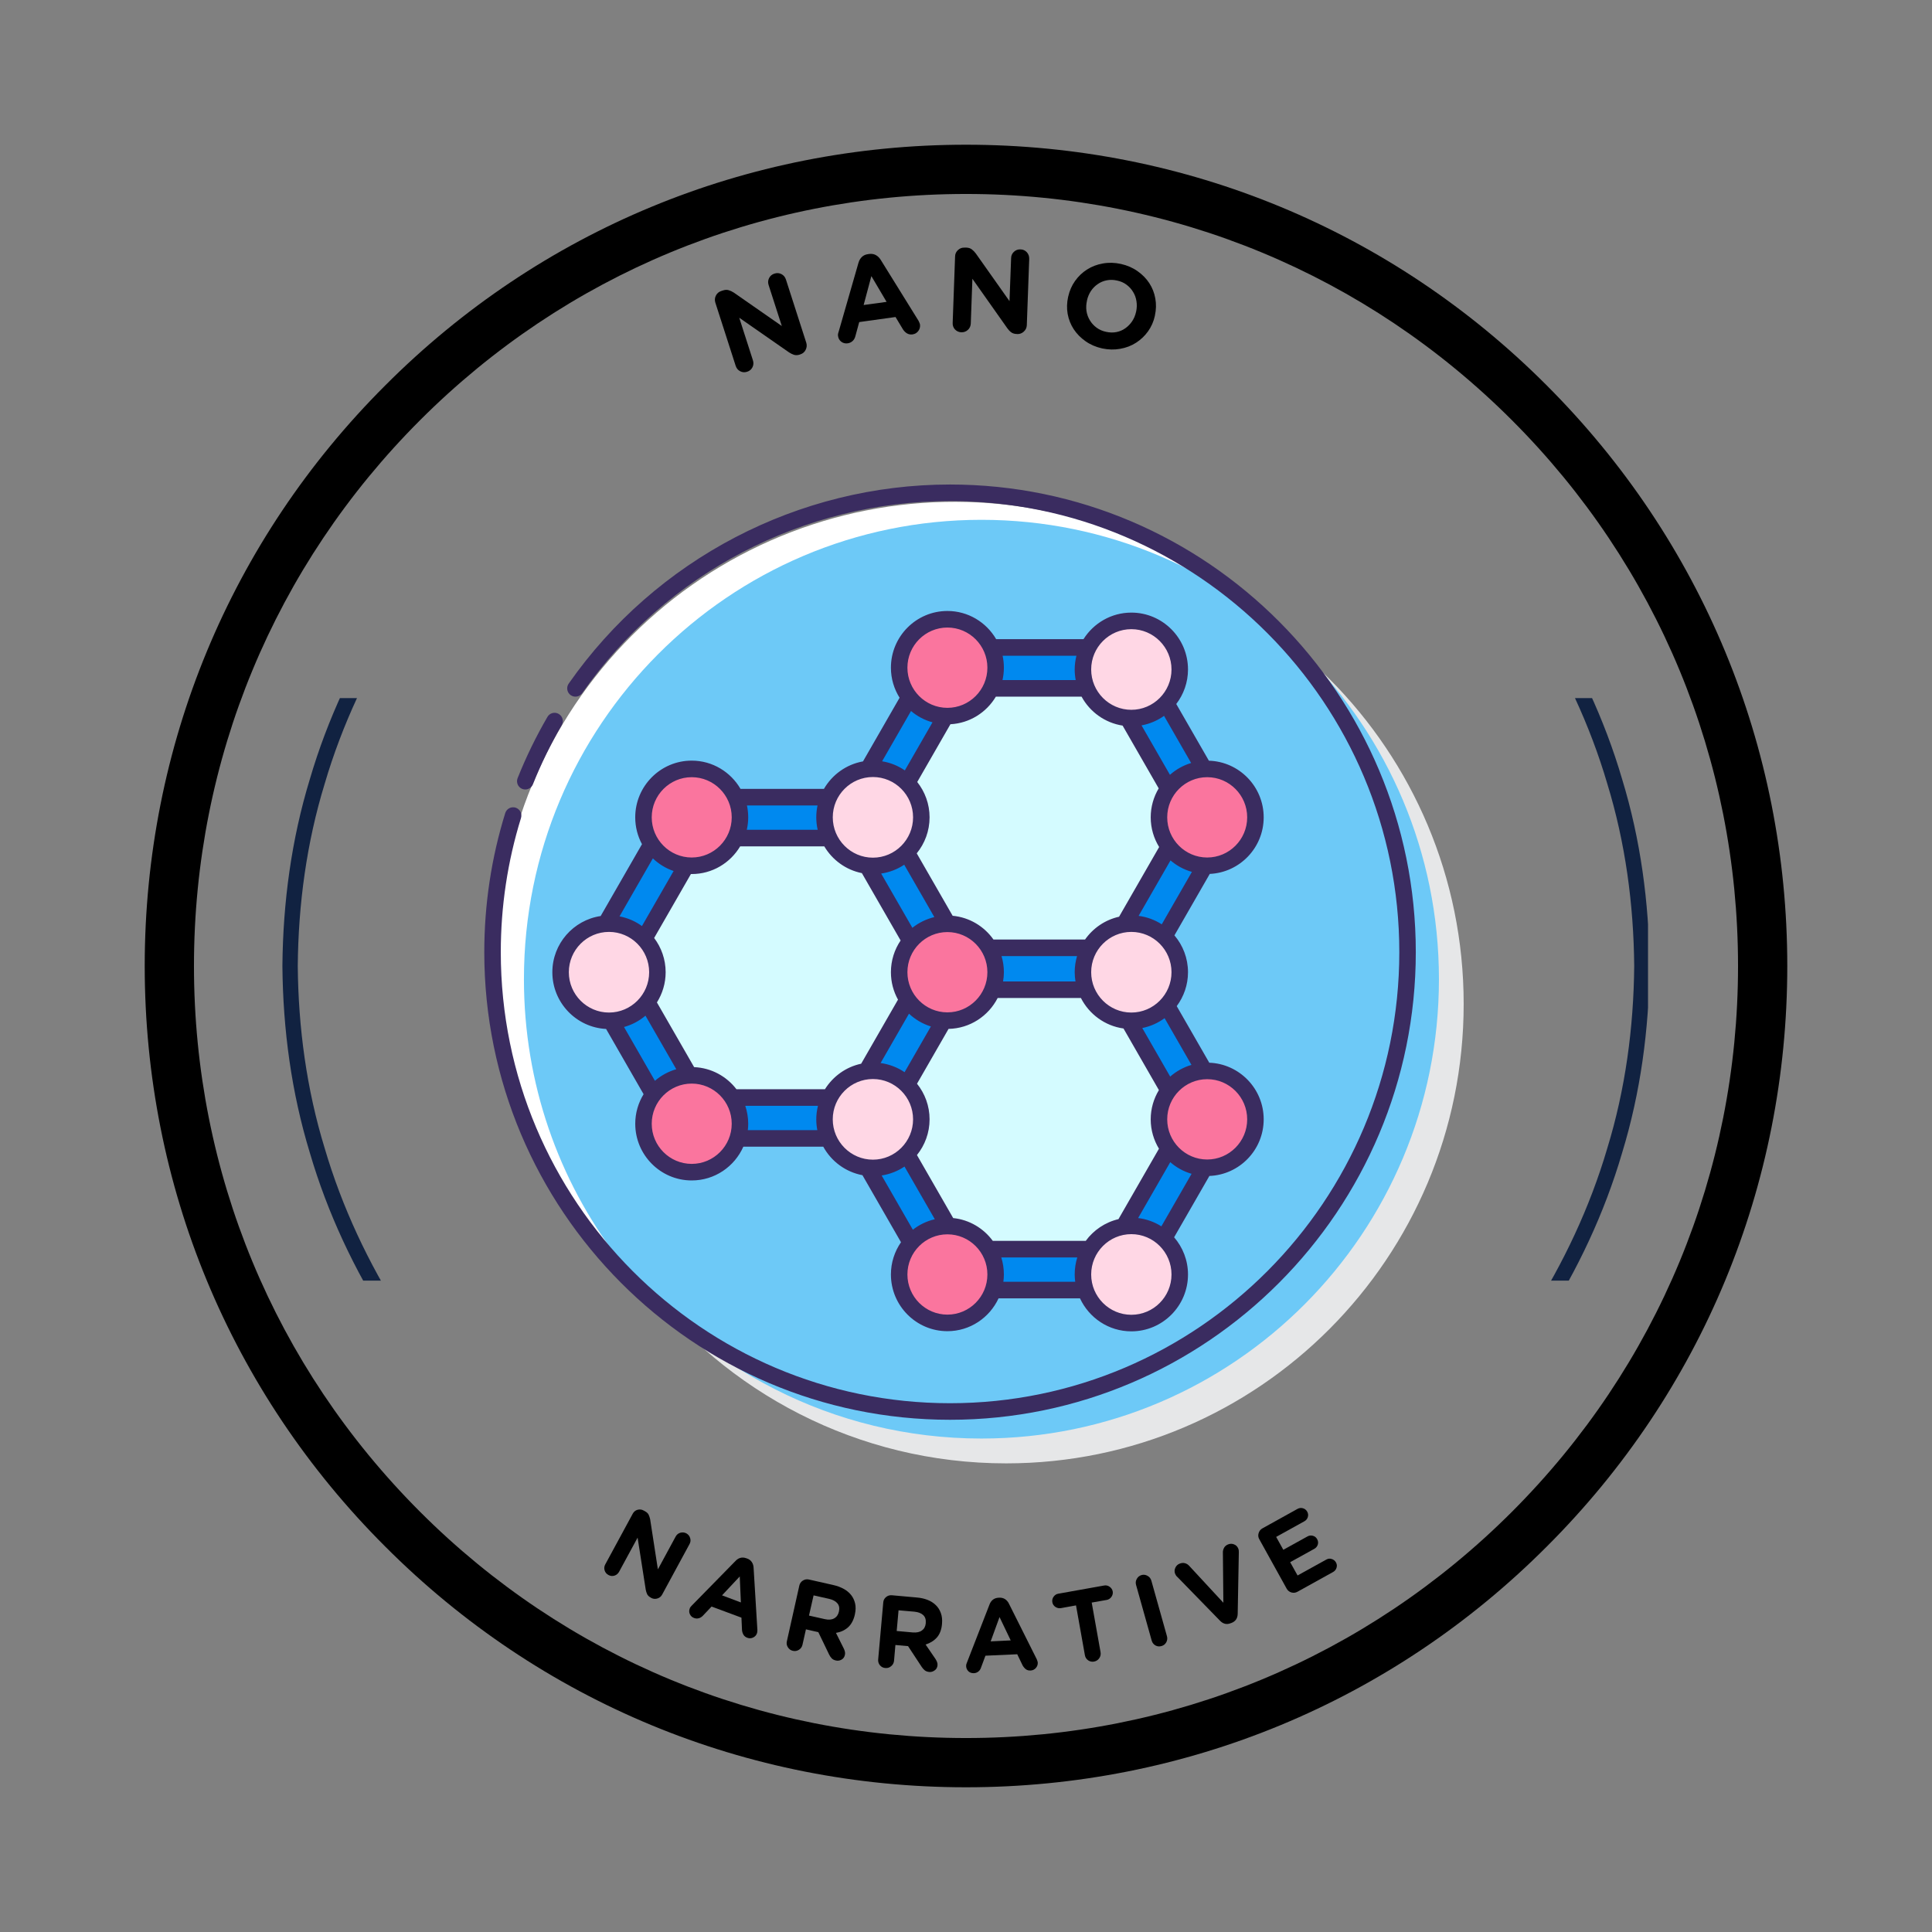 <svg xmlns="http://www.w3.org/2000/svg" xmlns:xlink="http://www.w3.org/1999/xlink" width="500" zoomAndPan="magnify" viewBox="0 0 375 375" height="500" preserveAspectRatio="xMidYMid meet" version="1.0"><rect x="0" y="0" width="375" height="375" fill="#808080" stroke="none"/><defs><g/><clipPath id="2692b3fa81"><path d="M 28.09 28.09 L 346.91 28.09 L 346.91 346.91 L 28.09 346.91 Z M 28.09 28.09 " clip-rule="nonzero"/></clipPath><clipPath id="4c30d443a7"><path d="M 187.5 346.91 C 144.941 346.91 104.863 330.344 74.793 300.207 C 44.656 270.137 28.09 230.059 28.09 187.5 C 28.09 144.941 44.656 104.863 74.793 74.793 C 104.863 44.656 144.941 28.09 187.5 28.09 C 230.059 28.09 270.137 44.656 300.207 74.793 C 330.344 104.93 346.91 144.941 346.91 187.5 C 346.91 230.059 330.344 270.137 300.207 300.207 C 270.137 330.344 230.059 346.91 187.5 346.91 Z M 187.5 37.648 C 147.488 37.648 109.836 53.258 81.547 81.547 C 53.258 109.836 37.648 147.488 37.648 187.5 C 37.648 227.512 53.258 265.164 81.547 293.453 C 109.836 321.742 147.488 337.352 187.5 337.352 C 227.512 337.352 265.164 321.742 293.453 293.453 C 321.742 265.164 337.352 227.512 337.352 187.5 C 337.352 147.488 321.742 109.836 293.453 81.547 C 265.164 53.258 227.512 37.648 187.5 37.648 Z M 187.5 37.648 " clip-rule="nonzero"/></clipPath><clipPath id="f63fbb7b25"><path d="M 54.812 135.496 L 319.879 135.496 L 319.879 248.566 L 54.812 248.566 Z M 54.812 135.496 " clip-rule="nonzero"/></clipPath><clipPath id="6cc8499e71"><path d="M 106 105 L 284.141 105 L 284.141 284.062 L 106 284.062 Z M 106 105 " clip-rule="nonzero"/></clipPath></defs><g clip-path="url(#2692b3fa81)"><g clip-path="url(#4c30d443a7)"><path fill="#000000" d="M 28.09 28.09 L 346.91 28.09 L 346.91 346.91 L 28.09 346.91 Z M 28.09 28.09 " fill-opacity="1" fill-rule="nonzero"/></g></g><g clip-path="url(#f63fbb7b25)"><path fill="#112241" d="M 311.973 222.875 C 308.609 234.328 303.473 245.195 297.098 255.203 C 291.836 263.348 285.852 271.004 279.125 277.965 C 278.258 278.918 277.285 279.77 276.363 280.664 C 275.426 281.547 274.512 282.457 273.555 283.316 L 270.637 285.852 L 269.18 287.121 L 267.668 288.324 L 264.652 290.734 C 263.629 291.516 262.574 292.254 261.539 293.023 C 259.488 294.59 257.312 295.969 255.18 297.418 C 254.871 297.625 254.547 297.84 254.211 298.066 C 253.863 298.277 253.504 298.492 253.125 298.719 C 252.375 299.168 251.562 299.652 250.703 300.168 C 249 301.238 246.98 302.246 244.809 303.402 C 244.258 303.684 243.711 303.992 243.133 304.27 C 242.551 304.543 241.957 304.816 241.352 305.098 C 240.141 305.656 238.887 306.234 237.594 306.832 C 234.945 307.871 232.18 309.113 229.164 310.078 C 217.262 314.395 202.406 317.062 187.496 317.125 C 172.59 317.062 157.734 314.395 145.832 310.078 C 142.816 309.113 140.051 307.871 137.398 306.832 C 136.105 306.234 134.855 305.656 133.645 305.098 C 133.039 304.816 132.445 304.543 131.863 304.273 C 131.285 303.996 130.738 303.684 130.191 303.402 C 128.016 302.246 125.996 301.238 124.293 300.168 C 123.434 299.652 122.621 299.168 121.871 298.719 C 121.496 298.492 121.133 298.277 120.785 298.066 C 120.449 297.84 120.125 297.625 119.816 297.418 C 111.719 292.109 104.109 286.082 97.195 279.309 C 89.898 272.023 83.523 263.859 77.898 255.207 C 71.523 245.195 66.387 234.328 63.023 222.875 C 59.52 211.461 57.898 199.48 57.797 187.496 C 57.898 175.516 59.52 163.535 63.023 152.121 C 66.387 140.664 71.523 129.801 77.898 119.793 C 83.16 111.648 89.145 103.992 95.867 97.031 C 96.738 96.078 97.711 95.227 98.633 94.328 C 99.57 93.449 100.484 92.539 101.441 91.676 L 104.355 89.141 L 105.812 87.871 L 107.328 86.672 L 110.344 84.262 C 111.367 83.48 112.422 82.738 113.457 81.973 C 115.504 80.406 117.684 79.027 119.816 77.578 C 120.125 77.371 120.445 77.156 120.785 76.93 C 121.133 76.719 121.492 76.504 121.867 76.277 C 122.621 75.824 123.43 75.344 124.293 74.828 C 125.996 73.758 128.012 72.75 130.188 71.594 C 130.734 71.309 131.285 71 131.863 70.727 C 132.445 70.453 133.039 70.18 133.645 69.898 C 134.852 69.34 136.105 68.762 137.398 68.164 C 140.051 67.125 142.816 65.883 145.832 64.918 C 157.734 60.602 172.59 57.934 187.496 57.871 C 202.406 57.934 217.262 60.602 229.164 64.918 C 232.18 65.883 234.941 67.125 237.594 68.164 C 238.887 68.762 240.141 69.34 241.352 69.898 C 241.957 70.18 242.551 70.453 243.133 70.723 C 243.711 71 244.258 71.309 244.805 71.594 C 246.98 72.746 249 73.758 250.699 74.824 C 251.562 75.344 252.371 75.824 253.125 76.277 C 253.5 76.5 253.863 76.719 254.211 76.93 C 254.547 77.152 254.871 77.371 255.176 77.578 C 263.277 82.883 270.887 88.914 277.801 95.688 C 285.098 102.973 291.473 111.137 297.098 119.789 C 303.473 129.797 308.609 140.664 311.973 152.121 C 315.477 163.535 317.094 175.516 317.199 187.496 C 317.094 199.48 315.477 211.461 311.973 222.875 Z M 320.18 187.41 L 320.18 187.398 C 320.07 175.164 318.426 162.922 314.859 151.25 C 311.434 139.543 306.18 128.43 299.637 118.223 L 296.488 113.492 C 296.488 113.492 295.582 112.219 294.219 110.312 C 292.902 108.367 290.895 105.965 288.973 103.5 C 286.906 101.156 284.922 98.738 283.254 97.09 C 281.633 95.398 280.555 94.27 280.555 94.27 C 280.555 94.27 280.281 93.992 279.789 93.52 C 279.297 93.043 278.594 92.363 277.754 91.551 C 276.109 89.875 273.723 87.859 271.383 85.789 C 270.18 84.793 268.945 83.836 267.805 82.918 C 267.23 82.461 266.676 82.02 266.152 81.602 C 265.609 81.211 265.094 80.84 264.617 80.496 C 262.719 79.125 261.449 78.211 261.449 78.211 C 261.449 78.211 261.176 77.988 260.73 77.699 C 260.285 77.402 259.695 77.008 259.109 76.613 C 257.93 75.824 256.75 75.035 256.75 75.035 C 256.438 74.824 256.105 74.602 255.762 74.367 C 255.406 74.152 255.039 73.93 254.656 73.699 C 253.887 73.234 253.059 72.738 252.176 72.207 C 250.434 71.113 248.375 70.074 246.148 68.891 C 245.59 68.598 245.027 68.285 244.434 68 C 243.84 67.723 243.23 67.438 242.613 67.148 C 241.379 66.578 240.094 65.984 238.77 65.371 C 236.059 64.305 233.23 63.035 230.145 62.039 C 217.961 57.613 202.75 54.875 187.496 54.812 C 172.242 54.875 157.031 57.613 144.852 62.039 C 141.766 63.035 138.934 64.305 136.223 65.371 C 134.898 65.984 133.617 66.578 132.379 67.152 C 131.762 67.438 131.156 67.723 130.559 68 C 129.969 68.285 129.406 68.598 128.848 68.891 C 126.621 70.074 124.559 71.113 122.816 72.207 C 121.938 72.738 121.109 73.234 120.34 73.699 C 119.957 73.93 119.586 74.152 119.234 74.367 C 118.887 74.602 118.559 74.824 118.242 75.035 C 118.242 75.035 117.066 75.824 115.887 76.613 C 115.297 77.008 114.707 77.402 114.266 77.699 C 113.82 77.988 113.543 78.211 113.543 78.211 C 113.543 78.211 112.277 79.125 110.379 80.496 C 109.902 80.84 109.387 81.211 108.844 81.602 C 108.316 82.02 107.766 82.461 107.191 82.918 C 106.051 83.836 104.812 84.793 103.613 85.789 C 101.273 87.859 98.887 89.875 97.242 91.551 C 96.402 92.363 95.699 93.043 95.207 93.52 C 94.715 93.992 94.441 94.27 94.441 94.27 C 94.441 94.27 93.363 95.398 91.742 97.09 C 90.074 98.738 88.09 101.156 86.02 103.5 C 84.102 105.965 82.09 108.367 80.777 110.312 C 79.414 112.223 78.504 113.492 78.504 113.492 L 75.359 118.223 C 68.812 128.43 63.562 139.543 60.137 151.25 C 56.57 162.926 54.926 175.164 54.816 187.398 L 54.816 187.41 L 54.812 187.496 L 54.816 187.586 L 54.816 187.598 C 54.926 199.832 56.57 212.074 60.137 223.746 C 63.562 235.453 68.812 246.566 75.359 256.773 L 78.504 261.5 C 78.504 261.5 79.414 262.773 80.777 264.684 C 82.094 266.629 84.102 269.027 86.02 271.496 C 88.09 273.84 90.074 276.258 91.742 277.906 C 93.363 279.598 94.441 280.727 94.441 280.727 C 94.441 280.727 94.715 281.004 95.207 281.477 C 95.699 281.953 96.402 282.633 97.242 283.445 C 98.887 285.121 101.273 287.137 103.613 289.207 C 104.812 290.203 106.051 291.16 107.191 292.078 C 107.766 292.535 108.316 292.973 108.844 293.391 C 109.387 293.785 109.902 294.156 110.379 294.5 C 112.277 295.871 113.543 296.785 113.543 296.785 C 113.543 296.785 113.82 297.008 114.266 297.297 C 114.711 297.594 115.297 297.988 115.887 298.383 C 117.066 299.172 118.246 299.961 118.246 299.961 C 118.559 300.172 118.887 300.395 119.234 300.625 C 119.586 300.844 119.957 301.066 120.34 301.297 C 121.109 301.762 121.938 302.258 122.82 302.785 C 124.562 303.883 126.621 304.922 128.848 306.105 C 129.406 306.395 129.969 306.711 130.562 306.996 C 131.156 307.273 131.762 307.559 132.379 307.844 C 133.617 308.418 134.902 309.012 136.223 309.625 C 138.938 310.691 141.766 311.961 144.852 312.957 C 157.031 317.379 172.242 320.121 187.496 320.184 C 202.75 320.121 217.961 317.379 230.145 312.953 C 233.23 311.961 236.059 310.691 238.773 309.625 C 240.094 309.012 241.379 308.418 242.613 307.844 C 243.234 307.555 243.84 307.273 244.438 306.996 C 245.027 306.711 245.59 306.395 246.148 306.105 C 248.375 304.922 250.438 303.883 252.176 302.785 C 253.059 302.258 253.887 301.758 254.656 301.297 C 255.039 301.066 255.41 300.84 255.762 300.625 C 256.109 300.395 256.438 300.172 256.75 299.961 C 256.75 299.961 257.93 299.172 259.109 298.383 C 259.699 297.988 260.289 297.594 260.73 297.297 C 261.176 297.008 261.449 296.785 261.449 296.785 C 261.449 296.785 262.719 295.871 264.617 294.5 C 265.094 294.156 265.609 293.785 266.152 293.391 C 266.676 292.973 267.23 292.535 267.805 292.078 C 268.945 291.16 270.18 290.203 271.383 289.207 C 273.723 287.137 276.109 285.121 277.754 283.445 C 278.594 282.633 279.297 281.953 279.789 281.477 C 280.281 281.004 280.555 280.727 280.555 280.727 C 280.555 280.727 281.633 279.598 283.254 277.906 C 284.922 276.258 286.906 273.84 288.973 271.496 C 290.895 269.027 292.906 266.629 294.219 264.684 C 295.582 262.773 296.488 261.5 296.488 261.5 L 299.637 256.773 C 306.18 246.566 311.434 235.453 314.859 223.746 C 318.426 212.07 320.07 199.828 320.18 187.594 L 320.18 187.586 L 320.184 187.496 L 320.18 187.41 " fill-opacity="1" fill-rule="nonzero"/></g><path fill="#ffffff" d="M 273.855 180.262 C 273.957 181.715 274.023 183.172 274.055 184.633 C 274.086 186.09 274.082 187.551 274.043 189.008 C 274.004 190.465 273.926 191.922 273.816 193.379 C 273.707 194.832 273.559 196.285 273.375 197.73 C 273.195 199.18 272.977 200.621 272.723 202.059 C 272.473 203.496 272.184 204.926 271.863 206.348 C 271.539 207.773 271.184 209.188 270.789 210.59 C 270.398 211.996 269.973 213.391 269.512 214.773 C 269.055 216.16 268.559 217.531 268.031 218.891 C 267.504 220.25 266.945 221.598 266.352 222.93 C 265.762 224.262 265.137 225.578 264.477 226.879 C 263.82 228.18 263.133 229.465 262.414 230.734 C 261.691 232 260.941 233.25 260.16 234.48 C 259.379 235.711 258.57 236.922 257.73 238.113 C 256.887 239.305 256.02 240.473 255.121 241.621 C 254.223 242.766 253.301 243.891 252.348 244.996 C 251.395 246.098 250.414 247.176 249.41 248.23 C 248.406 249.281 247.375 250.312 246.32 251.312 C 245.266 252.316 244.184 253.293 243.082 254.242 C 241.98 255.191 240.852 256.117 239.703 257.012 C 238.555 257.902 237.387 258.77 236.195 259.605 C 235.004 260.441 233.797 261.25 232.566 262.027 C 231.336 262.805 230.086 263.551 228.82 264.266 C 227.555 264.98 226.27 265.664 224.969 266.316 C 223.672 266.969 222.355 267.59 221.023 268.176 C 219.695 268.766 218.352 269.32 216.992 269.84 C 215.637 270.363 214.266 270.848 212.887 271.305 C 211.504 271.758 210.113 272.176 208.711 272.562 C 207.309 272.945 205.898 273.297 204.48 273.613 C 203.059 273.926 201.633 274.207 200.203 274.453 C 198.77 274.699 197.332 274.91 195.891 275.082 C 194.445 275.258 193 275.395 191.551 275.5 C 190.102 275.602 188.648 275.668 187.195 275.699 C 185.742 275.734 184.289 275.727 182.836 275.688 C 181.383 275.648 179.934 275.574 178.484 275.461 C 177.035 275.348 175.59 275.203 174.148 275.02 C 172.707 274.836 171.27 274.617 169.84 274.363 C 168.406 274.109 166.984 273.82 165.566 273.5 C 164.148 273.176 162.742 272.816 161.34 272.422 C 159.941 272.027 158.555 271.602 157.176 271.141 C 155.797 270.68 154.43 270.184 153.074 269.652 C 151.719 269.125 150.379 268.562 149.055 267.969 C 147.727 267.371 146.414 266.746 145.117 266.086 C 143.82 265.426 142.543 264.734 141.281 264.012 C 140.02 263.289 138.773 262.535 137.547 261.75 C 136.324 260.965 135.117 260.152 133.93 259.309 C 132.746 258.465 131.582 257.59 130.438 256.691 C 129.297 255.789 128.176 254.859 127.078 253.906 C 125.98 252.949 124.906 251.965 123.855 250.957 C 122.805 249.945 121.781 248.914 120.781 247.852 C 119.785 246.793 118.812 245.711 117.867 244.602 C 116.918 243.492 116 242.363 115.109 241.211 C 114.219 240.059 113.355 238.883 112.523 237.688 C 111.691 236.492 110.887 235.277 110.113 234.043 C 109.34 232.809 108.598 231.555 107.883 230.281 C 107.172 229.012 106.488 227.723 105.84 226.418 C 105.191 225.109 104.574 223.789 103.988 222.453 C 103.402 221.121 102.852 219.77 102.332 218.406 C 101.812 217.043 101.328 215.668 100.875 214.281 C 100.422 212.895 100.004 211.5 99.621 210.09 C 99.238 208.684 98.891 207.266 98.574 205.844 C 98.262 204.418 97.98 202.988 97.738 201.547 C 97.492 200.109 97.285 198.664 97.109 197.219 C 96.938 195.77 96.797 194.316 96.695 192.859 C 96.594 191.406 96.527 189.949 96.496 188.488 C 96.465 187.031 96.469 185.57 96.508 184.113 C 96.547 182.656 96.621 181.199 96.734 179.742 C 96.844 178.289 96.992 176.836 97.172 175.391 C 97.355 173.941 97.574 172.5 97.824 171.062 C 98.078 169.625 98.367 168.195 98.688 166.773 C 99.012 165.348 99.367 163.934 99.762 162.531 C 100.152 161.125 100.578 159.73 101.039 158.348 C 101.496 156.961 101.992 155.59 102.516 154.23 C 103.043 152.871 103.605 151.523 104.195 150.191 C 104.789 148.859 105.414 147.543 106.07 146.242 C 106.73 144.941 107.418 143.656 108.137 142.387 C 108.859 141.121 109.609 139.871 110.391 138.641 C 111.172 137.41 111.98 136.199 112.82 135.008 C 113.66 133.816 114.531 132.648 115.43 131.5 C 116.324 130.355 117.25 129.23 118.203 128.125 C 119.156 127.023 120.133 125.945 121.141 124.891 C 122.145 123.84 123.176 122.809 124.23 121.809 C 125.285 120.805 126.367 119.828 127.469 118.879 C 128.57 117.93 129.699 117.004 130.848 116.109 C 131.992 115.219 133.164 114.352 134.355 113.516 C 135.543 112.68 136.754 111.871 137.984 111.094 C 139.215 110.316 140.465 109.57 141.73 108.855 C 142.996 108.141 144.281 107.457 145.582 106.805 C 146.879 106.152 148.195 105.531 149.527 104.945 C 150.855 104.355 152.199 103.801 153.559 103.281 C 154.914 102.758 156.285 102.273 157.664 101.82 C 159.047 101.363 160.438 100.945 161.84 100.559 C 163.242 100.176 164.652 99.824 166.07 99.508 C 167.488 99.195 168.914 98.914 170.348 98.668 C 171.781 98.422 173.219 98.211 174.66 98.039 C 176.105 97.863 177.551 97.727 179 97.621 C 180.449 97.52 181.902 97.453 183.355 97.422 C 184.809 97.387 186.262 97.395 187.711 97.434 C 189.164 97.473 190.617 97.547 192.066 97.66 C 193.516 97.773 194.961 97.918 196.402 98.102 C 197.844 98.285 199.281 98.504 200.711 98.758 C 202.141 99.012 203.566 99.301 204.984 99.621 C 206.402 99.945 207.809 100.305 209.207 100.699 C 210.609 101.094 211.996 101.52 213.375 101.98 C 214.754 102.441 216.121 102.938 217.477 103.469 C 218.828 103.996 220.172 104.559 221.496 105.152 C 222.824 105.75 224.137 106.375 225.434 107.035 C 226.727 107.695 228.008 108.387 229.27 109.109 C 230.531 109.832 231.777 110.586 233 111.371 C 234.227 112.156 235.434 112.969 236.617 113.812 C 237.805 114.656 238.969 115.531 240.113 116.43 C 241.254 117.332 242.375 118.262 243.473 119.215 C 244.57 120.172 245.645 121.156 246.695 122.164 C 247.742 123.176 248.77 124.207 249.766 125.27 C 250.766 126.328 251.738 127.41 252.684 128.52 C 253.629 129.629 254.551 130.758 255.441 131.91 C 256.332 133.062 257.191 134.238 258.027 135.434 C 258.859 136.629 259.664 137.844 260.438 139.078 C 261.211 140.312 261.953 141.566 262.668 142.84 C 263.379 144.109 264.062 145.398 264.711 146.703 C 265.359 148.012 265.977 149.332 266.562 150.668 C 267.148 152 267.699 153.352 268.219 154.715 C 268.738 156.078 269.223 157.453 269.676 158.84 C 270.129 160.227 270.543 161.621 270.93 163.031 C 271.312 164.438 271.66 165.855 271.977 167.277 C 272.289 168.703 272.57 170.133 272.812 171.574 C 273.059 173.012 273.266 174.457 273.441 175.902 C 273.613 177.352 273.75 178.805 273.855 180.262 Z M 273.855 180.262 " fill-opacity="1" fill-rule="nonzero"/><g clip-path="url(#6cc8499e71)"><path fill="#e6e7e8" d="M 195.297 105.719 C 146.254 105.719 106.496 145.637 106.496 194.879 C 106.496 215.184 113.258 233.902 124.641 248.895 C 140.863 270.254 166.477 284.039 195.297 284.039 C 244.34 284.039 284.098 244.121 284.098 194.879 C 284.102 145.637 244.344 105.719 195.297 105.719 Z M 195.297 105.719 " fill-opacity="1" fill-rule="nonzero"/></g><path fill="#6dc9f7" d="M 190.496 100.895 C 141.453 100.895 101.695 140.812 101.695 190.059 C 101.695 210.363 108.453 229.082 119.84 244.07 C 136.062 265.434 161.676 279.219 190.496 279.219 C 239.539 279.219 279.297 239.301 279.297 190.059 C 279.297 140.812 239.539 100.895 190.496 100.895 Z M 190.496 100.895 " fill-opacity="1" fill-rule="nonzero"/><path fill="#d4fbff" d="M 219.926 239.184 C 217.008 239.184 214.586 241.289 214.07 244.07 L 190.793 244.07 C 190.242 241.34 187.84 239.285 184.957 239.285 C 184.719 239.285 184.484 239.301 184.254 239.328 L 173.09 219.914 C 173.891 218.895 174.379 217.609 174.379 216.207 C 174.379 215.242 174.145 214.328 173.738 213.52 L 185.082 193.797 C 187.375 193.766 189.355 192.43 190.32 190.496 L 214.25 190.496 C 215.223 192.465 217.242 193.82 219.582 193.82 C 219.621 193.82 219.656 193.816 219.695 193.816 L 230.973 213.43 C 230.441 214.324 230.133 215.363 230.133 216.48 C 230.133 217.914 230.637 219.23 231.473 220.258 L 220.574 239.219 C 220.359 239.195 220.145 239.184 219.926 239.184 Z M 135.809 210.469 C 135.297 210.469 134.805 210.539 134.328 210.66 L 123.25 191.391 C 124.016 190.387 124.477 189.133 124.477 187.766 C 124.477 186.434 124.035 185.207 123.305 184.215 L 134.797 164.219 C 135.129 164.277 135.465 164.312 135.809 164.312 C 138.117 164.312 140.113 162.988 141.105 161.062 L 163.137 161.062 C 164.117 163.02 166.129 164.367 168.461 164.367 C 168.742 164.367 169.016 164.344 169.285 164.305 L 180.535 183.871 C 179.609 184.922 179.043 186.305 179.043 187.82 C 179.043 189.348 179.617 190.734 180.555 191.793 L 169.852 210.406 C 169.391 210.293 168.914 210.227 168.422 210.227 C 165.672 210.227 163.367 212.094 162.68 214.633 L 141.484 214.633 C 140.719 212.219 138.469 210.469 135.809 210.469 Z M 185.078 135.309 C 187.371 135.277 189.352 133.941 190.316 132.004 L 214.711 132.004 C 215.625 133.762 217.43 134.973 219.527 135.039 L 231.113 155.188 C 230.551 156.102 230.223 157.172 230.223 158.32 C 230.223 159.66 230.664 160.891 231.402 161.887 L 219.906 181.879 C 219.801 181.871 219.691 181.863 219.578 181.863 C 217.09 181.863 214.957 183.398 214.066 185.578 L 190.512 185.578 C 189.629 183.387 187.492 181.844 184.996 181.844 C 184.941 181.844 184.887 181.848 184.832 181.852 L 173.324 161.832 C 174.008 160.855 174.414 159.672 174.414 158.387 C 174.414 157.266 174.102 156.219 173.566 155.324 Z M 185.078 135.309 " fill-opacity="1" fill-rule="nonzero"/><path fill="#0089ef" d="M 234.008 149.762 L 226.367 136.473 C 224.656 138.262 222.258 139.379 219.594 139.379 C 219.355 139.379 219.121 139.363 218.887 139.344 L 227.055 153.551 C 228.602 151.332 231.129 149.863 234.008 149.762 Z M 234.008 149.762 " fill-opacity="1" fill-rule="nonzero"/><path fill="#0089ef" d="M 219.594 179.273 C 222.059 179.273 224.293 180.234 225.969 181.793 L 234.172 167.535 C 231.281 167.488 228.734 166.055 227.148 163.863 L 218.227 179.383 C 218.676 179.32 219.125 179.273 219.594 179.273 Z M 219.594 179.273 " fill-opacity="1" fill-rule="nonzero"/><path fill="#0089ef" d="M 234.078 208.375 L 226.461 195.129 C 224.746 196.98 222.309 198.141 219.594 198.141 C 219.41 198.141 219.227 198.121 219.047 198.113 L 227.098 212.113 C 228.66 209.91 231.195 208.453 234.078 208.375 Z M 234.078 208.375 " fill-opacity="1" fill-rule="nonzero"/><path fill="#0089ef" d="M 219.594 237.941 C 222.027 237.941 224.234 238.879 225.906 240.402 L 234.098 226.148 C 231.215 226.078 228.676 224.629 227.109 222.43 L 218.113 238.07 C 218.598 237.992 219.09 237.941 219.594 237.941 Z M 219.594 237.941 " fill-opacity="1" fill-rule="nonzero"/><path fill="#0089ef" d="M 169.434 226.695 C 169.086 226.695 168.742 226.676 168.406 226.637 L 177.066 241.699 C 178.691 239.73 181.145 238.477 183.891 238.477 C 184.047 238.477 184.199 238.492 184.355 238.5 L 176.012 223.992 C 174.316 225.664 171.996 226.695 169.434 226.695 Z M 169.434 226.695 " fill-opacity="1" fill-rule="nonzero"/><path fill="#0089ef" d="M 176.441 193.52 L 168.16 207.926 C 168.578 207.871 169 207.828 169.434 207.828 C 172.004 207.828 174.332 208.867 176.027 210.547 L 183.48 197.586 C 180.527 197.449 177.953 195.867 176.441 193.52 Z M 176.441 193.52 " fill-opacity="1" fill-rule="nonzero"/><path fill="#0089ef" d="M 118.207 179.273 C 120.895 179.273 123.312 180.41 125.023 182.227 L 133.492 167.504 C 130.641 167.258 128.188 165.66 126.75 163.348 L 117.574 179.305 C 117.785 179.293 117.992 179.273 118.207 179.273 Z M 118.207 179.273 " fill-opacity="1" fill-rule="nonzero"/><path fill="#0089ef" d="M 134.262 209.973 C 134.352 209.973 134.434 209.98 134.52 209.984 L 125.613 194.496 C 123.965 196.621 121.434 198.016 118.57 198.121 L 127.324 213.348 C 128.949 211.293 131.449 209.973 134.262 209.973 Z M 134.262 209.973 " fill-opacity="1" fill-rule="nonzero"/><path fill="#0089ef" d="M 161.047 213.027 L 140.938 213.027 C 142.297 214.59 143.125 216.633 143.125 218.871 C 143.125 219.594 143.031 220.293 142.867 220.965 L 160.793 220.965 C 160.309 219.828 160.035 218.578 160.035 217.262 C 160.039 215.738 160.406 214.301 161.047 213.027 Z M 161.047 213.027 " fill-opacity="1" fill-rule="nonzero"/><path fill="#0089ef" d="M 142.215 154.73 C 142.793 155.914 143.125 157.238 143.125 158.645 C 143.125 160.094 142.773 161.461 142.16 162.672 L 160.945 162.672 C 160.367 161.449 160.035 160.086 160.035 158.645 C 160.035 157.246 160.348 155.926 160.891 154.73 Z M 142.215 154.73 " fill-opacity="1" fill-rule="nonzero"/><path fill="#0089ef" d="M 176.773 134.883 L 168.508 149.262 C 168.812 149.23 169.121 149.215 169.434 149.215 C 172.027 149.215 174.375 150.27 176.074 151.977 L 183.828 138.492 C 180.934 138.473 178.375 137.055 176.773 134.883 Z M 176.773 134.883 " fill-opacity="1" fill-rule="nonzero"/><path fill="#0089ef" d="M 211.227 125.672 L 191.836 125.672 C 192.414 126.859 192.75 128.188 192.75 129.598 C 192.75 131.043 192.402 132.406 191.793 133.613 L 210.934 133.613 C 210.461 132.488 210.199 131.246 210.199 129.945 C 210.199 128.406 210.57 126.957 211.227 125.672 Z M 211.227 125.672 " fill-opacity="1" fill-rule="nonzero"/><path fill="#0089ef" d="M 169.434 168.078 C 169.047 168.078 168.668 168.047 168.293 168.004 L 176.992 183.129 C 178.617 181.105 181.102 179.809 183.891 179.809 C 184.012 179.809 184.133 179.82 184.254 179.828 L 175.969 165.418 C 174.273 167.062 171.973 168.078 169.434 168.078 Z M 169.434 168.078 " fill-opacity="1" fill-rule="nonzero"/><path fill="#0089ef" d="M 211.477 183.969 L 191.383 183.969 C 192.246 185.344 192.754 186.965 192.754 188.707 C 192.754 189.91 192.512 191.059 192.082 192.105 L 210.836 192.105 C 210.43 191.051 210.199 189.906 210.199 188.707 C 210.199 186.977 210.668 185.363 211.477 183.969 Z M 211.477 183.969 " fill-opacity="1" fill-rule="nonzero"/><path fill="#fa759e" d="M 192.641 187.281 C 192.734 187.859 192.77 188.438 192.75 189.023 C 192.727 189.605 192.652 190.184 192.516 190.75 C 192.383 191.32 192.195 191.871 191.953 192.402 C 191.711 192.934 191.422 193.438 191.082 193.91 C 190.742 194.383 190.359 194.82 189.934 195.219 C 189.508 195.617 189.047 195.969 188.551 196.277 C 188.055 196.582 187.535 196.84 186.992 197.043 C 186.445 197.246 185.887 197.398 185.312 197.488 C 184.738 197.582 184.16 197.621 183.578 197.598 C 182.996 197.578 182.422 197.5 181.855 197.367 C 181.289 197.234 180.742 197.043 180.211 196.801 C 179.684 196.559 179.184 196.266 178.711 195.926 C 178.238 195.582 177.805 195.199 177.406 194.77 C 177.012 194.344 176.66 193.883 176.352 193.383 C 176.047 192.887 175.793 192.363 175.59 191.816 C 175.387 191.27 175.238 190.707 175.145 190.133 C 175.051 189.555 175.016 188.973 175.035 188.391 C 175.055 187.809 175.133 187.23 175.266 186.66 C 175.402 186.094 175.59 185.543 175.832 185.012 C 176.07 184.48 176.363 183.977 176.703 183.504 C 177.043 183.031 177.426 182.594 177.852 182.195 C 178.277 181.797 178.738 181.445 179.234 181.137 C 179.73 180.832 180.25 180.574 180.793 180.371 C 181.34 180.164 181.898 180.016 182.473 179.922 C 183.047 179.828 183.625 179.793 184.207 179.812 C 184.789 179.836 185.363 179.914 185.93 180.047 C 186.496 180.18 187.043 180.371 187.574 180.613 C 188.102 180.855 188.602 181.148 189.074 181.488 C 189.547 181.832 189.98 182.215 190.379 182.641 C 190.773 183.07 191.125 183.531 191.43 184.031 C 191.738 184.527 191.992 185.047 192.195 185.598 C 192.398 186.145 192.547 186.707 192.641 187.281 Z M 192.641 187.281 " fill-opacity="1" fill-rule="nonzero"/><path fill="#0089ef" d="M 211.582 242.461 L 191.277 242.461 C 192.207 243.867 192.75 245.559 192.75 247.375 C 192.75 248.438 192.555 249.453 192.215 250.402 L 210.699 250.402 C 210.379 249.449 210.199 248.434 210.199 247.375 C 210.199 245.574 210.711 243.895 211.582 242.461 Z M 211.582 242.461 " fill-opacity="1" fill-rule="nonzero"/><path fill="#fa759e" d="M 134.262 149.746 C 129.367 149.746 125.402 153.73 125.402 158.645 C 125.402 163.562 129.371 167.543 134.262 167.543 C 139.156 167.543 143.125 163.559 143.125 158.645 C 143.125 153.73 139.16 149.746 134.262 149.746 Z M 134.262 149.746 " fill-opacity="1" fill-rule="nonzero"/><path fill="#ffd7e5" d="M 228.988 129.945 C 228.988 130.566 228.93 131.18 228.809 131.789 C 228.688 132.395 228.508 132.984 228.273 133.559 C 228.035 134.129 227.746 134.672 227.406 135.188 C 227.062 135.703 226.672 136.18 226.234 136.617 C 225.801 137.055 225.324 137.445 224.812 137.789 C 224.301 138.133 223.758 138.426 223.188 138.664 C 222.617 138.898 222.031 139.078 221.426 139.199 C 220.82 139.32 220.211 139.379 219.594 139.379 C 218.977 139.379 218.363 139.32 217.762 139.199 C 217.156 139.078 216.566 138.898 215.996 138.664 C 215.426 138.426 214.887 138.133 214.371 137.789 C 213.859 137.445 213.387 137.055 212.949 136.617 C 212.512 136.18 212.125 135.703 211.781 135.188 C 211.438 134.672 211.148 134.129 210.914 133.559 C 210.676 132.984 210.5 132.395 210.379 131.789 C 210.258 131.18 210.199 130.566 210.199 129.945 C 210.199 129.328 210.258 128.715 210.379 128.105 C 210.5 127.5 210.676 126.91 210.914 126.336 C 211.148 125.766 211.438 125.223 211.781 124.707 C 212.125 124.191 212.512 123.715 212.949 123.277 C 213.387 122.84 213.859 122.449 214.371 122.102 C 214.887 121.758 215.426 121.469 215.996 121.23 C 216.566 120.996 217.156 120.816 217.762 120.695 C 218.363 120.574 218.977 120.512 219.594 120.512 C 220.211 120.512 220.82 120.574 221.426 120.695 C 222.031 120.816 222.617 120.996 223.188 121.23 C 223.758 121.469 224.301 121.758 224.812 122.102 C 225.324 122.449 225.801 122.84 226.234 123.277 C 226.672 123.715 227.062 124.191 227.406 124.707 C 227.746 125.223 228.035 125.766 228.273 126.336 C 228.508 126.91 228.688 127.5 228.809 128.105 C 228.93 128.715 228.988 129.328 228.988 129.945 Z M 228.988 129.945 " fill-opacity="1" fill-rule="nonzero"/><path fill="#ffd7e5" d="M 178.828 158.645 C 178.828 159.266 178.77 159.879 178.648 160.484 C 178.527 161.094 178.352 161.684 178.113 162.254 C 177.879 162.828 177.59 163.371 177.246 163.887 C 176.902 164.402 176.512 164.879 176.078 165.316 C 175.641 165.754 175.168 166.145 174.652 166.488 C 174.141 166.832 173.598 167.125 173.031 167.359 C 172.461 167.598 171.871 167.777 171.266 167.898 C 170.66 168.02 170.051 168.078 169.434 168.078 C 168.816 168.078 168.207 168.02 167.602 167.898 C 166.996 167.777 166.41 167.598 165.84 167.359 C 165.27 167.125 164.727 166.832 164.215 166.488 C 163.703 166.145 163.227 165.754 162.789 165.316 C 162.355 164.879 161.965 164.402 161.621 163.887 C 161.277 163.371 160.988 162.828 160.754 162.254 C 160.52 161.684 160.34 161.094 160.219 160.484 C 160.098 159.879 160.039 159.266 160.039 158.645 C 160.039 158.027 160.098 157.414 160.219 156.805 C 160.34 156.199 160.52 155.609 160.754 155.035 C 160.988 154.465 161.277 153.918 161.621 153.406 C 161.965 152.891 162.355 152.414 162.789 151.977 C 163.227 151.539 163.703 151.145 164.215 150.801 C 164.727 150.457 165.27 150.168 165.84 149.93 C 166.41 149.691 166.996 149.516 167.602 149.395 C 168.207 149.273 168.816 149.211 169.434 149.211 C 170.051 149.211 170.66 149.273 171.266 149.395 C 171.871 149.516 172.461 149.691 173.031 149.93 C 173.598 150.168 174.141 150.457 174.652 150.801 C 175.168 151.145 175.641 151.539 176.078 151.977 C 176.512 152.414 176.902 152.891 177.246 153.406 C 177.59 153.918 177.879 154.465 178.113 155.035 C 178.352 155.609 178.527 156.199 178.648 156.805 C 178.77 157.414 178.828 158.027 178.828 158.645 Z M 178.828 158.645 " fill-opacity="1" fill-rule="nonzero"/><path fill="#ffd7e5" d="M 127.602 188.707 C 127.602 189.328 127.543 189.941 127.422 190.547 C 127.301 191.156 127.125 191.746 126.887 192.316 C 126.652 192.891 126.363 193.434 126.02 193.949 C 125.676 194.465 125.285 194.941 124.852 195.379 C 124.414 195.816 123.941 196.207 123.426 196.551 C 122.914 196.895 122.371 197.188 121.801 197.422 C 121.234 197.66 120.645 197.84 120.039 197.961 C 119.434 198.082 118.824 198.141 118.207 198.141 C 117.59 198.141 116.98 198.082 116.375 197.961 C 115.77 197.84 115.184 197.66 114.613 197.422 C 114.043 197.188 113.5 196.895 112.988 196.551 C 112.477 196.207 112 195.816 111.562 195.379 C 111.129 194.941 110.738 194.465 110.395 193.949 C 110.051 193.434 109.762 192.891 109.527 192.316 C 109.293 191.746 109.113 191.156 108.992 190.547 C 108.871 189.941 108.812 189.328 108.812 188.707 C 108.812 188.09 108.871 187.473 108.992 186.867 C 109.113 186.258 109.293 185.668 109.527 185.098 C 109.762 184.523 110.051 183.98 110.395 183.465 C 110.738 182.953 111.129 182.477 111.562 182.035 C 112 181.598 112.477 181.207 112.988 180.863 C 113.5 180.52 114.043 180.23 114.613 179.992 C 115.184 179.754 115.77 179.574 116.375 179.457 C 116.98 179.336 117.59 179.273 118.207 179.273 C 118.824 179.273 119.434 179.336 120.039 179.457 C 120.645 179.574 121.234 179.754 121.801 179.992 C 122.371 180.23 122.914 180.52 123.426 180.863 C 123.941 181.207 124.414 181.598 124.852 182.035 C 125.285 182.477 125.676 182.953 126.02 183.465 C 126.363 183.98 126.652 184.523 126.887 185.098 C 127.125 185.668 127.301 186.258 127.422 186.867 C 127.543 187.473 127.602 188.09 127.602 188.707 Z M 127.602 188.707 " fill-opacity="1" fill-rule="nonzero"/><path fill="#ffd7e5" d="M 178.828 217.262 C 178.828 217.883 178.77 218.496 178.648 219.102 C 178.527 219.711 178.352 220.301 178.113 220.871 C 177.879 221.445 177.59 221.988 177.246 222.504 C 176.902 223.02 176.512 223.496 176.078 223.934 C 175.641 224.371 175.168 224.762 174.652 225.105 C 174.141 225.449 173.598 225.742 173.031 225.977 C 172.461 226.215 171.871 226.395 171.266 226.516 C 170.66 226.637 170.051 226.695 169.434 226.695 C 168.816 226.695 168.207 226.637 167.602 226.516 C 166.996 226.395 166.41 226.215 165.84 225.977 C 165.27 225.742 164.727 225.449 164.215 225.105 C 163.703 224.762 163.227 224.371 162.789 223.934 C 162.355 223.496 161.965 223.02 161.621 222.504 C 161.277 221.988 160.988 221.445 160.754 220.871 C 160.52 220.301 160.34 219.711 160.219 219.102 C 160.098 218.496 160.039 217.883 160.039 217.262 C 160.039 216.645 160.098 216.031 160.219 215.422 C 160.34 214.816 160.52 214.227 160.754 213.652 C 160.988 213.082 161.277 212.535 161.621 212.023 C 161.965 211.508 162.355 211.031 162.789 210.594 C 163.227 210.156 163.703 209.762 164.215 209.418 C 164.727 209.074 165.27 208.785 165.84 208.547 C 166.41 208.312 166.996 208.133 167.602 208.012 C 168.207 207.891 168.816 207.828 169.434 207.828 C 170.051 207.828 170.66 207.891 171.266 208.012 C 171.871 208.133 172.461 208.312 173.031 208.547 C 173.598 208.785 174.141 209.074 174.652 209.418 C 175.168 209.762 175.641 210.156 176.078 210.594 C 176.512 211.031 176.902 211.508 177.246 212.023 C 177.59 212.535 177.879 213.082 178.113 213.652 C 178.352 214.227 178.527 214.816 178.648 215.422 C 178.77 216.031 178.828 216.645 178.828 217.262 Z M 178.828 217.262 " fill-opacity="1" fill-rule="nonzero"/><path fill="#ffd7e5" d="M 228.988 247.375 C 228.988 247.992 228.93 248.605 228.809 249.215 C 228.688 249.824 228.508 250.414 228.273 250.984 C 228.035 251.559 227.746 252.102 227.406 252.617 C 227.062 253.129 226.672 253.605 226.234 254.043 C 225.801 254.484 225.324 254.875 224.812 255.219 C 224.301 255.562 223.758 255.852 223.188 256.09 C 222.617 256.328 222.031 256.504 221.426 256.625 C 220.82 256.746 220.211 256.809 219.594 256.809 C 218.977 256.809 218.363 256.746 217.762 256.625 C 217.156 256.504 216.566 256.328 215.996 256.09 C 215.426 255.852 214.887 255.562 214.371 255.219 C 213.859 254.875 213.387 254.484 212.949 254.043 C 212.512 253.605 212.125 253.129 211.781 252.617 C 211.438 252.102 211.148 251.559 210.914 250.984 C 210.676 250.414 210.5 249.824 210.379 249.215 C 210.258 248.605 210.199 247.992 210.199 247.375 C 210.199 246.754 210.258 246.141 210.379 245.535 C 210.5 244.926 210.676 244.336 210.914 243.766 C 211.148 243.191 211.438 242.648 211.781 242.133 C 212.125 241.617 212.512 241.141 212.949 240.703 C 213.387 240.266 213.859 239.875 214.371 239.531 C 214.887 239.188 215.426 238.895 215.996 238.66 C 216.566 238.422 217.156 238.242 217.762 238.121 C 218.363 238 218.977 237.941 219.594 237.941 C 220.211 237.941 220.82 238 221.426 238.121 C 222.031 238.242 222.617 238.422 223.188 238.66 C 223.758 238.895 224.301 239.188 224.812 239.531 C 225.324 239.875 225.801 240.266 226.234 240.703 C 226.672 241.141 227.062 241.617 227.406 242.133 C 227.746 242.648 228.035 243.191 228.273 243.766 C 228.508 244.336 228.688 244.926 228.809 245.535 C 228.93 246.141 228.988 246.754 228.988 247.375 Z M 228.988 247.375 " fill-opacity="1" fill-rule="nonzero"/><path fill="#ffd7e5" d="M 228.988 188.707 C 228.988 189.328 228.93 189.941 228.809 190.547 C 228.688 191.156 228.508 191.746 228.273 192.316 C 228.035 192.891 227.746 193.434 227.406 193.949 C 227.062 194.465 226.672 194.941 226.234 195.379 C 225.801 195.816 225.324 196.207 224.812 196.551 C 224.301 196.895 223.758 197.188 223.188 197.422 C 222.617 197.66 222.031 197.84 221.426 197.961 C 220.82 198.082 220.211 198.141 219.594 198.141 C 218.977 198.141 218.363 198.082 217.762 197.961 C 217.156 197.84 216.566 197.66 215.996 197.422 C 215.426 197.188 214.887 196.895 214.371 196.551 C 213.859 196.207 213.387 195.816 212.949 195.379 C 212.512 194.941 212.125 194.465 211.781 193.949 C 211.438 193.434 211.148 192.891 210.914 192.316 C 210.676 191.746 210.5 191.156 210.379 190.547 C 210.258 189.941 210.199 189.328 210.199 188.707 C 210.199 188.09 210.258 187.473 210.379 186.867 C 210.5 186.258 210.676 185.668 210.914 185.098 C 211.148 184.523 211.438 183.98 211.781 183.465 C 212.125 182.953 212.512 182.477 212.949 182.035 C 213.387 181.598 213.859 181.207 214.371 180.863 C 214.887 180.52 215.426 180.23 215.996 179.992 C 216.566 179.754 217.156 179.574 217.762 179.457 C 218.363 179.336 218.977 179.273 219.594 179.273 C 220.211 179.273 220.82 179.336 221.426 179.457 C 222.031 179.574 222.617 179.754 223.188 179.992 C 223.758 180.23 224.301 180.52 224.812 180.863 C 225.324 181.207 225.801 181.598 226.234 182.035 C 226.672 182.477 227.062 182.953 227.406 183.465 C 227.746 183.98 228.035 184.523 228.273 185.098 C 228.508 185.668 228.688 186.258 228.809 186.867 C 228.93 187.473 228.988 188.09 228.988 188.707 Z M 228.988 188.707 " fill-opacity="1" fill-rule="nonzero"/><path fill="#fa759e" d="M 234.316 149.746 C 229.422 149.746 225.453 153.73 225.453 158.645 C 225.453 163.562 229.422 167.543 234.316 167.543 C 239.211 167.543 243.18 163.559 243.18 158.645 C 243.18 153.73 239.211 149.746 234.316 149.746 Z M 234.316 149.746 " fill-opacity="1" fill-rule="nonzero"/><path fill="#fa759e" d="M 192.641 128.172 C 192.734 128.75 192.77 129.328 192.75 129.914 C 192.727 130.496 192.648 131.074 192.516 131.641 C 192.383 132.211 192.195 132.762 191.953 133.293 C 191.711 133.824 191.422 134.328 191.082 134.801 C 190.742 135.273 190.355 135.711 189.93 136.109 C 189.504 136.508 189.047 136.859 188.551 137.168 C 188.055 137.473 187.535 137.73 186.988 137.934 C 186.445 138.137 185.887 138.285 185.309 138.379 C 184.734 138.473 184.156 138.512 183.578 138.488 C 182.996 138.469 182.422 138.391 181.855 138.258 C 181.289 138.121 180.742 137.934 180.211 137.691 C 179.684 137.449 179.18 137.156 178.711 136.816 C 178.238 136.473 177.805 136.09 177.406 135.66 C 177.008 135.234 176.66 134.77 176.352 134.273 C 176.047 133.777 175.793 133.254 175.59 132.707 C 175.387 132.16 175.238 131.598 175.145 131.023 C 175.051 130.445 175.016 129.863 175.035 129.281 C 175.055 128.695 175.133 128.121 175.266 127.551 C 175.398 126.984 175.59 126.434 175.828 125.902 C 176.07 125.371 176.363 124.867 176.703 124.395 C 177.043 123.918 177.426 123.484 177.852 123.086 C 178.277 122.688 178.738 122.336 179.234 122.027 C 179.727 121.719 180.25 121.465 180.793 121.262 C 181.34 121.055 181.898 120.906 182.473 120.812 C 183.047 120.719 183.625 120.684 184.207 120.703 C 184.789 120.727 185.363 120.801 185.93 120.938 C 186.496 121.07 187.043 121.258 187.57 121.504 C 188.102 121.746 188.602 122.039 189.074 122.379 C 189.547 122.719 189.98 123.105 190.375 123.531 C 190.773 123.961 191.125 124.422 191.43 124.918 C 191.738 125.418 191.992 125.938 192.195 126.484 C 192.398 127.035 192.547 127.594 192.641 128.172 Z M 192.641 128.172 " fill-opacity="1" fill-rule="nonzero"/><path fill="#fa759e" d="M 192.641 187.281 C 192.734 187.859 192.77 188.438 192.75 189.023 C 192.727 189.605 192.652 190.184 192.516 190.75 C 192.383 191.32 192.195 191.871 191.953 192.402 C 191.711 192.934 191.422 193.438 191.082 193.91 C 190.742 194.383 190.359 194.82 189.934 195.219 C 189.508 195.617 189.047 195.969 188.551 196.277 C 188.055 196.582 187.535 196.84 186.992 197.043 C 186.445 197.246 185.887 197.398 185.312 197.488 C 184.738 197.582 184.16 197.621 183.578 197.598 C 182.996 197.578 182.422 197.5 181.855 197.367 C 181.289 197.234 180.742 197.043 180.211 196.801 C 179.684 196.559 179.184 196.266 178.711 195.926 C 178.238 195.582 177.805 195.199 177.406 194.77 C 177.012 194.344 176.66 193.883 176.352 193.383 C 176.047 192.887 175.793 192.363 175.59 191.816 C 175.387 191.27 175.238 190.707 175.145 190.133 C 175.051 189.555 175.016 188.973 175.035 188.391 C 175.055 187.809 175.133 187.23 175.266 186.66 C 175.402 186.094 175.59 185.543 175.832 185.012 C 176.07 184.48 176.363 183.977 176.703 183.504 C 177.043 183.031 177.426 182.594 177.852 182.195 C 178.277 181.797 178.738 181.445 179.234 181.137 C 179.73 180.832 180.25 180.574 180.793 180.371 C 181.34 180.164 181.898 180.016 182.473 179.922 C 183.047 179.828 183.625 179.793 184.207 179.812 C 184.789 179.836 185.363 179.914 185.93 180.047 C 186.496 180.18 187.043 180.371 187.574 180.613 C 188.102 180.855 188.602 181.148 189.074 181.488 C 189.547 181.832 189.98 182.215 190.379 182.641 C 190.773 183.07 191.125 183.531 191.43 184.031 C 191.738 184.527 191.992 185.047 192.195 185.598 C 192.398 186.145 192.547 186.707 192.641 187.281 Z M 192.641 187.281 " fill-opacity="1" fill-rule="nonzero"/><path fill="#fa759e" d="M 192.641 245.949 C 192.734 246.527 192.77 247.105 192.75 247.691 C 192.73 248.273 192.652 248.852 192.52 249.422 C 192.383 249.988 192.195 250.539 191.957 251.07 C 191.715 251.602 191.422 252.105 191.082 252.578 C 190.742 253.051 190.359 253.488 189.934 253.887 C 189.508 254.285 189.047 254.637 188.551 254.945 C 188.059 255.25 187.535 255.508 186.992 255.711 C 186.445 255.914 185.887 256.066 185.312 256.16 C 184.738 256.25 184.16 256.289 183.578 256.266 C 182.996 256.246 182.422 256.168 181.855 256.035 C 181.289 255.902 180.742 255.711 180.215 255.469 C 179.684 255.227 179.184 254.934 178.711 254.594 C 178.238 254.25 177.805 253.867 177.406 253.438 C 177.012 253.012 176.66 252.551 176.355 252.051 C 176.047 251.555 175.793 251.031 175.59 250.484 C 175.387 249.938 175.238 249.375 175.145 248.801 C 175.051 248.223 175.016 247.645 175.035 247.059 C 175.059 246.477 175.133 245.898 175.27 245.328 C 175.402 244.762 175.59 244.211 175.832 243.68 C 176.074 243.148 176.363 242.645 176.703 242.172 C 177.043 241.699 177.426 241.262 177.852 240.863 C 178.281 240.465 178.738 240.113 179.234 239.805 C 179.73 239.5 180.25 239.242 180.797 239.039 C 181.34 238.836 181.898 238.684 182.473 238.59 C 183.047 238.5 183.625 238.461 184.207 238.484 C 184.789 238.504 185.363 238.582 185.93 238.715 C 186.496 238.848 187.043 239.039 187.574 239.281 C 188.102 239.523 188.605 239.816 189.074 240.156 C 189.547 240.5 189.98 240.883 190.379 241.312 C 190.773 241.738 191.125 242.199 191.434 242.699 C 191.738 243.195 191.992 243.715 192.195 244.266 C 192.398 244.812 192.547 245.375 192.641 245.949 Z M 192.641 245.949 " fill-opacity="1" fill-rule="nonzero"/><path fill="#fa759e" d="M 234.316 208.363 C 229.422 208.363 225.453 212.348 225.453 217.262 C 225.453 222.176 229.422 226.16 234.316 226.16 C 239.211 226.16 243.18 222.176 243.18 217.262 C 243.18 212.348 239.211 208.363 234.316 208.363 Z M 234.316 208.363 " fill-opacity="1" fill-rule="nonzero"/><path fill="#fa759e" d="M 134.262 209.973 C 129.367 209.973 125.402 213.957 125.402 218.871 C 125.402 223.785 129.371 227.77 134.262 227.77 C 139.156 227.77 143.125 223.785 143.125 218.871 C 143.125 213.957 139.16 209.973 134.262 209.973 Z M 134.262 209.973 " fill-opacity="1" fill-rule="nonzero"/><path fill="#3a2c60" d="M 107.211 188.707 C 107.211 194.602 111.84 199.422 117.641 199.719 L 124.922 212.383 C 123.898 214.055 123.301 216.016 123.301 218.117 C 123.301 224.188 128.219 229.125 134.262 229.125 C 138.73 229.125 142.574 226.43 144.281 222.574 L 159.797 222.574 C 161.355 225.414 164.125 227.488 167.402 228.105 L 174.883 241.117 C 173.652 242.895 172.926 245.051 172.926 247.375 C 172.926 253.445 177.844 258.383 183.891 258.383 C 188.285 258.383 192.074 255.766 193.82 252.008 L 209.625 252.008 C 211.375 255.785 215.18 258.414 219.594 258.414 C 225.656 258.414 230.59 253.461 230.59 247.375 C 230.59 244.613 229.566 242.094 227.895 240.156 L 234.742 228.25 C 240.59 228.023 245.281 223.188 245.281 217.262 C 245.281 211.328 240.578 206.488 234.719 206.273 L 228.402 195.289 C 229.77 193.449 230.59 191.172 230.59 188.707 C 230.59 185.977 229.594 183.484 227.957 181.555 L 234.816 169.625 C 240.629 169.363 245.281 164.543 245.281 158.645 C 245.281 152.684 240.535 147.828 234.645 147.652 L 228.312 136.645 C 229.734 134.785 230.59 132.465 230.59 129.945 C 230.59 123.855 225.656 118.906 219.594 118.906 C 215.684 118.906 212.254 120.969 210.305 124.062 L 193.355 124.062 C 191.449 120.793 187.926 118.59 183.891 118.59 C 177.844 118.59 172.926 123.527 172.926 129.598 C 172.926 131.742 173.547 133.738 174.609 135.43 L 167.508 147.785 C 164.27 148.363 161.523 150.363 159.926 153.121 L 143.734 153.121 C 141.832 149.848 138.301 147.637 134.262 147.637 C 128.219 147.637 123.297 152.574 123.297 158.645 C 123.297 160.531 123.773 162.305 124.609 163.855 L 116.59 177.801 C 111.293 178.586 107.211 183.172 107.211 188.707 Z M 130.746 169.062 L 124.602 179.746 C 123.328 178.824 121.852 178.168 120.25 177.867 L 126.719 166.613 C 127.859 167.703 129.227 168.543 130.746 169.062 Z M 143.668 164.277 L 159.992 164.277 C 161.562 166.922 164.188 168.855 167.289 169.473 L 174.809 182.547 C 173.621 184.305 172.926 186.426 172.926 188.707 C 172.926 190.641 173.426 192.453 174.301 194.031 L 167.152 206.465 C 164.191 207.094 161.68 208.926 160.121 211.418 L 142.945 211.418 C 141.027 208.918 138.074 207.273 134.73 207.129 L 127.508 194.57 C 128.574 192.867 129.203 190.863 129.203 188.707 C 129.203 186.211 128.363 183.914 126.969 182.062 L 134.109 169.645 C 134.16 169.645 134.211 169.652 134.266 169.652 C 138.258 169.652 141.75 167.492 143.668 164.277 Z M 180.996 140.203 L 175.629 149.535 C 174.332 148.641 172.832 148.027 171.215 147.766 L 176.828 138.004 C 178.023 139.02 179.441 139.777 180.996 140.203 Z M 184.477 140.574 C 188.227 140.375 191.477 138.277 193.297 135.219 L 209.934 135.219 C 211.539 138.176 214.461 140.305 217.898 140.84 L 224.902 153.023 C 223.922 154.672 223.352 156.59 223.352 158.645 C 223.352 160.758 223.957 162.727 224.988 164.406 L 217.211 177.934 C 214.496 178.539 212.16 180.152 210.605 182.363 L 192.832 182.363 C 191.031 179.809 188.176 178.055 184.906 177.75 L 177.938 165.633 C 179.492 163.727 180.43 161.293 180.43 158.645 C 180.43 156.055 179.527 153.672 178.035 151.785 Z M 225.941 138.949 L 231.199 148.098 C 229.66 148.555 228.266 149.352 227.086 150.391 L 221.57 140.797 C 223.176 140.504 224.656 139.859 225.941 138.949 Z M 220.91 236.422 L 227.148 225.574 C 228.332 226.609 229.738 227.387 231.285 227.836 L 225.422 238.031 C 224.082 237.184 222.555 236.621 220.91 236.422 Z M 210.738 240.855 L 192.703 240.855 C 190.914 238.422 188.164 236.746 185.012 236.426 L 177.98 224.195 C 179.508 222.297 180.43 219.887 180.43 217.262 C 180.43 214.645 179.512 212.242 177.992 210.348 L 184.113 199.707 C 188.27 199.621 191.855 197.211 193.645 193.711 L 209.805 193.711 C 211.406 196.855 214.457 199.125 218.07 199.629 L 224.941 211.586 C 223.938 213.246 223.352 215.184 223.352 217.266 C 223.352 219.352 223.945 221.301 224.953 222.965 L 217.094 236.633 C 214.504 237.242 212.266 238.766 210.738 240.855 Z M 177.184 238.688 L 171.129 228.16 C 172.746 227.906 174.258 227.309 175.562 226.426 L 181.445 236.652 C 179.867 237.016 178.418 237.723 177.184 238.688 Z M 183.891 180.914 C 188.172 180.914 191.652 184.41 191.652 188.707 C 191.652 193.004 188.172 196.5 183.891 196.5 C 179.609 196.5 176.129 193.004 176.129 188.707 C 176.129 184.41 179.609 180.914 183.891 180.914 Z M 208.754 190.496 L 194.695 190.496 C 194.793 189.914 194.855 189.316 194.855 188.707 C 194.855 187.621 194.691 186.57 194.398 185.578 L 209.055 185.578 C 208.762 186.57 208.598 187.621 208.598 188.707 C 208.598 189.316 208.66 189.914 208.754 190.496 Z M 176.434 196.754 C 177.633 197.879 179.078 198.742 180.684 199.234 L 175.578 208.113 C 174.215 207.184 172.629 206.57 170.922 206.336 Z M 227.133 208.965 L 221.715 199.539 C 223.309 199.223 224.777 198.555 226.047 197.625 L 231.262 206.695 C 229.719 207.148 228.316 207.93 227.133 208.965 Z M 219.594 196.535 C 215.293 196.535 211.797 193.023 211.797 188.707 C 211.797 184.391 215.293 180.883 219.594 180.883 C 223.891 180.883 227.387 184.391 227.387 188.707 C 227.387 193.023 223.891 196.535 219.594 196.535 Z M 221.004 177.77 L 227.195 167.004 C 228.387 168.027 229.797 168.797 231.348 169.234 L 225.496 179.41 C 224.164 178.555 222.641 177.98 221.004 177.77 Z M 175.508 167.84 L 181.355 178.008 C 179.773 178.387 178.324 179.105 177.09 180.086 L 171.031 169.555 C 172.668 169.316 174.191 168.723 175.508 167.84 Z M 127.121 209.781 L 121.121 199.34 C 122.672 198.914 124.09 198.156 125.285 197.141 L 131.266 207.535 C 129.719 207.98 128.309 208.754 127.121 209.781 Z M 110.41 188.707 C 110.41 184.391 113.906 180.883 118.207 180.883 C 122.504 180.883 126 184.391 126 188.707 C 126 193.023 122.504 196.535 118.207 196.535 C 113.91 196.535 110.41 193.023 110.41 188.707 Z M 134.262 225.91 C 129.984 225.91 126.5 222.414 126.5 218.117 C 126.5 213.82 129.984 210.324 134.262 210.324 C 138.543 210.324 142.027 213.82 142.027 218.117 C 142.027 222.414 138.543 225.91 134.262 225.91 Z M 145.152 219.359 C 145.199 218.949 145.227 218.539 145.227 218.117 C 145.227 216.898 145.02 215.73 144.656 214.637 L 158.766 214.637 C 158.559 215.48 158.438 216.355 158.438 217.262 C 158.438 217.98 158.512 218.68 158.641 219.359 Z M 161.637 217.262 C 161.637 212.949 165.133 209.438 169.434 209.438 C 173.73 209.438 177.227 212.949 177.227 217.262 C 177.227 221.578 173.73 225.09 169.434 225.09 C 165.137 225.09 161.637 221.578 161.637 217.262 Z M 183.891 255.168 C 179.609 255.168 176.129 251.672 176.129 247.375 C 176.129 243.078 179.609 239.582 183.891 239.582 C 188.172 239.582 191.652 243.078 191.652 247.375 C 191.652 251.672 188.172 255.168 183.891 255.168 Z M 194.754 248.793 C 194.812 248.328 194.852 247.855 194.852 247.375 C 194.852 246.223 194.676 245.113 194.348 244.066 L 209.102 244.066 C 208.773 245.113 208.598 246.223 208.598 247.375 C 208.598 247.855 208.637 248.328 208.699 248.793 Z M 219.594 255.199 C 215.293 255.199 211.797 251.691 211.797 247.375 C 211.797 243.059 215.293 239.547 219.594 239.547 C 223.891 239.547 227.387 243.059 227.387 247.375 C 227.387 251.691 223.891 255.199 219.594 255.199 Z M 242.078 217.262 C 242.078 221.562 238.598 225.059 234.316 225.059 C 230.035 225.059 226.555 221.562 226.555 217.262 C 226.555 212.965 230.035 209.469 234.316 209.469 C 238.598 209.469 242.078 212.965 242.078 217.262 Z M 242.078 158.645 C 242.078 162.941 238.598 166.441 234.316 166.441 C 230.035 166.441 226.555 162.945 226.555 158.645 C 226.555 154.348 230.035 150.852 234.316 150.852 C 238.598 150.852 242.078 154.348 242.078 158.645 Z M 219.594 122.121 C 223.891 122.121 227.387 125.633 227.387 129.945 C 227.387 134.262 223.891 137.773 219.594 137.773 C 215.293 137.773 211.797 134.262 211.797 129.945 C 211.797 125.633 215.293 122.121 219.594 122.121 Z M 208.934 127.281 C 208.723 128.137 208.598 129.027 208.598 129.945 C 208.598 130.652 208.668 131.336 208.797 132.004 L 194.582 132.004 C 194.754 131.227 194.852 130.426 194.852 129.598 C 194.852 128.801 194.766 128.027 194.605 127.281 Z M 183.891 121.805 C 188.172 121.805 191.652 125.301 191.652 129.598 C 191.652 133.895 188.172 137.391 183.891 137.391 C 179.609 137.391 176.129 133.895 176.129 129.598 C 176.129 125.301 179.609 121.805 183.891 121.805 Z M 169.434 150.82 C 173.73 150.82 177.227 154.328 177.227 158.645 C 177.227 162.961 173.73 166.473 169.434 166.473 C 165.137 166.473 161.641 162.961 161.641 158.645 C 161.637 154.328 165.137 150.82 169.434 150.82 Z M 158.684 156.336 C 158.523 157.082 158.438 157.852 158.438 158.645 C 158.438 159.477 158.535 160.285 158.711 161.062 L 144.953 161.062 C 145.125 160.281 145.227 159.477 145.227 158.645 C 145.227 157.852 145.141 157.082 144.98 156.336 Z M 134.262 150.852 C 138.543 150.852 142.027 154.348 142.027 158.645 C 142.027 162.941 138.543 166.441 134.262 166.441 C 129.984 166.441 126.5 162.945 126.5 158.645 C 126.5 154.348 129.984 150.852 134.262 150.852 Z M 134.262 150.852 " fill-opacity="1" fill-rule="nonzero"/><path fill="#3a2c60" d="M 184.402 94.043 C 154.988 94.043 127.316 108.492 110.383 132.688 C 109.875 133.414 110.051 134.418 110.773 134.93 C 111.496 135.438 112.492 135.266 113.004 134.535 C 129.336 111.195 156.027 97.258 184.402 97.258 C 232.484 97.258 271.605 136.535 271.605 184.812 C 271.605 233.09 232.484 272.363 184.402 272.363 C 136.324 272.363 97.203 233.09 97.203 184.812 C 97.203 175.934 98.523 167.172 101.125 158.777 C 101.387 157.93 100.914 157.027 100.07 156.762 C 99.23 156.496 98.328 156.973 98.066 157.82 C 95.367 166.527 94 175.609 94 184.812 C 94 234.859 134.555 275.578 184.402 275.578 C 234.25 275.578 274.805 234.859 274.805 184.812 C 274.805 134.762 234.25 94.043 184.402 94.043 Z M 184.402 94.043 " fill-opacity="1" fill-rule="nonzero"/><path fill="#3a2c60" d="M 101.355 153.125 C 101.551 153.203 101.754 153.238 101.953 153.238 C 102.586 153.238 103.188 152.859 103.441 152.23 C 105.012 148.293 106.891 144.438 109.023 140.766 C 109.469 140 109.211 139.016 108.445 138.57 C 107.684 138.125 106.703 138.379 106.258 139.148 C 104.047 142.953 102.098 146.953 100.469 151.035 C 100.141 151.859 100.539 152.793 101.355 153.125 Z M 101.355 153.125 " fill-opacity="1" fill-rule="nonzero"/><g fill="#000000" fill-opacity="1"><g transform="translate(141.438, 73.155)"><g><path d="M 1.359 -2.141 L -2.594 -14.422 C -2.738 -14.891 -2.703 -15.344 -2.484 -15.781 C -2.266 -16.219 -1.914 -16.516 -1.438 -16.672 L -1.109 -16.781 C -0.691 -16.914 -0.32 -16.93 0 -16.828 C 0.332 -16.734 0.664 -16.578 1 -16.359 L 10.312 -9.875 L 7.75 -17.828 C 7.594 -18.305 7.625 -18.758 7.844 -19.188 C 8.062 -19.613 8.406 -19.898 8.875 -20.047 C 9.352 -20.203 9.805 -20.172 10.234 -19.953 C 10.66 -19.734 10.953 -19.383 11.109 -18.906 L 15.062 -6.625 C 15.207 -6.156 15.164 -5.695 14.938 -5.25 C 14.719 -4.812 14.375 -4.52 13.906 -4.375 L 13.797 -4.328 C 13.391 -4.203 13.02 -4.188 12.688 -4.281 C 12.363 -4.383 12.035 -4.547 11.703 -4.766 L 2.047 -11.484 L 4.703 -3.219 C 4.859 -2.738 4.828 -2.285 4.609 -1.859 C 4.391 -1.43 4.047 -1.145 3.578 -1 C 3.109 -0.844 2.66 -0.875 2.234 -1.094 C 1.805 -1.312 1.516 -1.66 1.359 -2.141 Z M 1.359 -2.141 "/></g></g></g><g fill="#000000" fill-opacity="1"><g transform="translate(162.054, 66.843)"><g><path d="M 0.719 -2.422 L 4.578 -15.844 C 4.711 -16.301 4.93 -16.676 5.234 -16.969 C 5.547 -17.27 5.945 -17.453 6.438 -17.516 L 6.641 -17.547 C 7.129 -17.609 7.555 -17.539 7.922 -17.344 C 8.297 -17.145 8.613 -16.844 8.875 -16.438 L 16.234 -4.578 C 16.398 -4.242 16.492 -4.008 16.516 -3.875 C 16.578 -3.395 16.469 -2.969 16.188 -2.594 C 15.914 -2.227 15.547 -2.008 15.078 -1.938 C 14.66 -1.883 14.297 -1.953 13.984 -2.141 C 13.68 -2.328 13.422 -2.586 13.203 -2.922 L 11.766 -5.312 L 4.719 -4.328 L 3.953 -1.516 C 3.848 -1.148 3.664 -0.852 3.406 -0.625 C 3.145 -0.395 2.832 -0.254 2.469 -0.203 C 2.008 -0.141 1.598 -0.242 1.234 -0.516 C 0.879 -0.785 0.672 -1.156 0.609 -1.625 C 0.586 -1.75 0.586 -1.879 0.609 -2.016 C 0.629 -2.148 0.664 -2.285 0.719 -2.422 Z M 5.578 -7.641 L 10.031 -8.25 L 7.078 -13.25 Z M 5.578 -7.641 "/></g></g></g><g fill="#000000" fill-opacity="1"><g transform="translate(182.897, 64.218)"><g><path d="M 2.016 -1.547 L 2.484 -14.438 C 2.492 -14.926 2.676 -15.336 3.031 -15.672 C 3.395 -16.016 3.828 -16.176 4.328 -16.156 L 4.688 -16.156 C 5.125 -16.133 5.473 -16.02 5.734 -15.812 C 6.004 -15.613 6.258 -15.352 6.5 -15.031 L 13.047 -5.766 L 13.359 -14.109 C 13.367 -14.609 13.551 -15.02 13.906 -15.344 C 14.258 -15.676 14.68 -15.832 15.172 -15.812 C 15.672 -15.801 16.082 -15.617 16.406 -15.266 C 16.727 -14.91 16.883 -14.484 16.875 -13.984 L 16.406 -1.094 C 16.383 -0.602 16.191 -0.191 15.828 0.141 C 15.473 0.473 15.051 0.633 14.562 0.625 L 14.438 0.609 C 14.008 0.598 13.656 0.488 13.375 0.281 C 13.102 0.082 12.852 -0.176 12.625 -0.5 L 5.844 -10.109 L 5.531 -1.422 C 5.508 -0.922 5.32 -0.508 4.969 -0.188 C 4.625 0.133 4.203 0.289 3.703 0.281 C 3.211 0.258 2.801 0.078 2.469 -0.266 C 2.145 -0.617 1.992 -1.047 2.016 -1.547 Z M 2.016 -1.547 "/></g></g></g><g fill="#000000" fill-opacity="1"><g transform="translate(204.386, 65.22)"><g><path d="M 13.203 -13.984 C 14.422 -13.711 15.492 -13.242 16.422 -12.578 C 17.359 -11.922 18.113 -11.148 18.688 -10.266 C 19.27 -9.379 19.66 -8.391 19.859 -7.297 C 20.055 -6.211 20.031 -5.109 19.781 -3.984 L 19.781 -3.938 C 19.531 -2.801 19.082 -1.785 18.438 -0.891 C 17.801 -0.004 17.023 0.727 16.109 1.312 C 15.203 1.895 14.18 2.285 13.047 2.484 C 11.922 2.691 10.75 2.664 9.531 2.406 C 8.312 2.133 7.234 1.664 6.297 1 C 5.367 0.344 4.609 -0.43 4.016 -1.328 C 3.43 -2.234 3.039 -3.223 2.844 -4.297 C 2.656 -5.367 2.688 -6.473 2.938 -7.609 L 2.953 -7.656 C 3.203 -8.781 3.645 -9.789 4.281 -10.688 C 4.926 -11.594 5.703 -12.332 6.609 -12.906 C 7.516 -13.488 8.535 -13.879 9.672 -14.078 C 10.805 -14.285 11.984 -14.254 13.203 -13.984 Z M 10.297 -0.812 C 11.004 -0.656 11.676 -0.641 12.312 -0.766 C 12.945 -0.891 13.52 -1.133 14.031 -1.5 C 14.551 -1.863 14.992 -2.316 15.359 -2.859 C 15.723 -3.398 15.977 -4.016 16.125 -4.703 L 16.141 -4.75 C 16.285 -5.426 16.305 -6.086 16.203 -6.734 C 16.109 -7.391 15.895 -7.988 15.562 -8.531 C 15.238 -9.082 14.812 -9.555 14.281 -9.953 C 13.758 -10.348 13.145 -10.617 12.438 -10.766 C 11.75 -10.922 11.082 -10.938 10.438 -10.812 C 9.789 -10.688 9.207 -10.441 8.688 -10.078 C 8.164 -9.723 7.723 -9.273 7.359 -8.734 C 7.004 -8.191 6.75 -7.582 6.594 -6.906 L 6.594 -6.859 C 6.438 -6.172 6.406 -5.5 6.5 -4.844 C 6.602 -4.195 6.82 -3.598 7.156 -3.047 C 7.488 -2.492 7.922 -2.02 8.453 -1.625 C 8.992 -1.227 9.609 -0.957 10.297 -0.812 Z M 10.297 -0.812 "/></g></g></g><g fill="#000000" fill-opacity="1"><g transform="translate(226.889, 70.882)"><g/></g></g><g fill="#000000" fill-opacity="1"><g transform="translate(115.336, 304.065)"><g><path d="M 2.156 -0.438 L 7.484 -10.266 C 7.691 -10.648 8 -10.898 8.406 -11.016 C 8.82 -11.129 9.219 -11.082 9.594 -10.875 L 9.875 -10.719 C 10.207 -10.539 10.438 -10.32 10.562 -10.062 C 10.688 -9.801 10.785 -9.504 10.859 -9.172 L 12.359 0.547 L 15.812 -5.828 C 16.02 -6.203 16.32 -6.445 16.719 -6.562 C 17.125 -6.676 17.516 -6.633 17.891 -6.438 C 18.266 -6.227 18.508 -5.922 18.625 -5.516 C 18.75 -5.117 18.707 -4.734 18.5 -4.359 L 13.172 5.469 C 12.961 5.844 12.656 6.086 12.25 6.203 C 11.844 6.328 11.453 6.289 11.078 6.094 L 10.984 6.031 C 10.648 5.852 10.414 5.633 10.281 5.375 C 10.156 5.113 10.062 4.816 10 4.484 L 8.422 -5.609 L 4.828 1.016 C 4.617 1.391 4.316 1.641 3.922 1.766 C 3.523 1.891 3.141 1.848 2.766 1.641 C 2.391 1.441 2.141 1.141 2.016 0.734 C 1.898 0.328 1.945 -0.062 2.156 -0.438 Z M 2.156 -0.438 "/></g></g></g><g fill="#000000" fill-opacity="1"><g transform="translate(132.742, 313.188)"><g><path d="M 1.531 -1.547 L 10.016 -10.203 C 10.305 -10.516 10.629 -10.719 10.984 -10.812 C 11.336 -10.906 11.711 -10.879 12.109 -10.734 L 12.297 -10.672 C 12.691 -10.523 12.988 -10.297 13.188 -9.984 C 13.395 -9.68 13.508 -9.316 13.531 -8.891 L 14.266 3.188 C 14.266 3.5 14.238 3.711 14.188 3.828 C 14.051 4.211 13.801 4.488 13.438 4.656 C 13.07 4.832 12.695 4.848 12.312 4.703 C 11.969 4.578 11.719 4.379 11.562 4.109 C 11.406 3.848 11.312 3.547 11.281 3.203 L 11.172 0.797 L 5.375 -1.359 L 3.656 0.453 C 3.406 0.703 3.133 0.859 2.844 0.922 C 2.551 0.992 2.258 0.973 1.969 0.859 C 1.594 0.723 1.32 0.473 1.156 0.109 C 1 -0.242 0.992 -0.613 1.141 -1 C 1.172 -1.094 1.223 -1.188 1.297 -1.281 C 1.379 -1.383 1.457 -1.473 1.531 -1.547 Z M 7.406 -3.531 L 11.062 -2.156 L 10.844 -7.203 Z M 7.406 -3.531 "/></g></g></g><g fill="#000000" fill-opacity="1"><g transform="translate(150.775, 319.599)"><g><path d="M 4.375 -11.844 C 4.469 -12.258 4.695 -12.582 5.062 -12.812 C 5.426 -13.039 5.816 -13.109 6.234 -13.016 L 11 -11.938 C 11.738 -11.77 12.398 -11.523 12.984 -11.203 C 13.566 -10.879 14.047 -10.484 14.422 -10.016 C 14.797 -9.547 15.055 -8.992 15.203 -8.359 C 15.348 -7.734 15.332 -7.031 15.156 -6.25 L 15.156 -6.219 C 14.906 -5.125 14.457 -4.289 13.812 -3.719 C 13.164 -3.156 12.391 -2.801 11.484 -2.656 L 13 0.375 C 13.102 0.582 13.176 0.785 13.219 0.984 C 13.27 1.18 13.27 1.395 13.219 1.625 C 13.125 2.051 12.898 2.359 12.547 2.547 C 12.203 2.734 11.848 2.785 11.484 2.703 C 11.129 2.629 10.852 2.488 10.656 2.281 C 10.469 2.082 10.305 1.848 10.172 1.578 L 8.062 -2.797 L 5.656 -3.344 L 4.984 -0.344 C 4.891 0.07 4.66 0.395 4.297 0.625 C 3.93 0.852 3.539 0.922 3.125 0.828 C 2.707 0.734 2.383 0.504 2.156 0.141 C 1.926 -0.211 1.859 -0.598 1.953 -1.016 Z M 7.141 -9.938 L 6.25 -6.016 L 9.312 -5.328 C 10.051 -5.16 10.656 -5.207 11.125 -5.469 C 11.602 -5.727 11.91 -6.156 12.047 -6.75 L 12.062 -6.797 C 12.207 -7.453 12.109 -7.984 11.766 -8.391 C 11.422 -8.805 10.879 -9.098 10.141 -9.266 Z M 7.141 -9.938 "/></g></g></g><g fill="#000000" fill-opacity="1"><g transform="translate(168.642, 323.356)"><g><path d="M 2.797 -12.312 C 2.828 -12.738 3.004 -13.086 3.328 -13.359 C 3.648 -13.629 4.023 -13.75 4.453 -13.719 L 9.328 -13.281 C 10.078 -13.219 10.758 -13.066 11.375 -12.828 C 12 -12.586 12.531 -12.254 12.969 -11.828 C 13.414 -11.41 13.75 -10.895 13.969 -10.281 C 14.195 -9.676 14.273 -8.984 14.203 -8.203 L 14.203 -8.172 C 14.109 -7.047 13.773 -6.16 13.203 -5.516 C 12.629 -4.879 11.898 -4.426 11.016 -4.156 L 12.938 -1.344 C 13.062 -1.145 13.16 -0.953 13.234 -0.766 C 13.316 -0.586 13.348 -0.379 13.328 -0.141 C 13.297 0.297 13.113 0.629 12.781 0.859 C 12.457 1.098 12.109 1.203 11.734 1.172 C 11.379 1.141 11.086 1.035 10.859 0.859 C 10.641 0.68 10.445 0.469 10.281 0.219 L 7.609 -3.844 L 5.156 -4.062 L 4.891 -1 C 4.848 -0.57 4.66 -0.223 4.328 0.047 C 4.004 0.328 3.629 0.445 3.203 0.406 C 2.773 0.375 2.426 0.195 2.156 -0.125 C 1.883 -0.457 1.77 -0.836 1.812 -1.266 Z M 5.766 -10.797 L 5.406 -6.781 L 8.531 -6.5 C 9.289 -6.438 9.883 -6.566 10.312 -6.891 C 10.75 -7.211 10.992 -7.676 11.047 -8.281 L 11.047 -8.328 C 11.109 -8.992 10.941 -9.508 10.547 -9.875 C 10.16 -10.238 9.586 -10.457 8.828 -10.531 Z M 5.766 -10.797 "/></g></g></g><g fill="#000000" fill-opacity="1"><g transform="translate(186.867, 324.746)"><g><path d="M 0.812 -2.031 L 5.203 -13.328 C 5.348 -13.711 5.566 -14.02 5.859 -14.25 C 6.148 -14.477 6.504 -14.602 6.922 -14.625 L 7.109 -14.641 C 7.535 -14.648 7.898 -14.555 8.203 -14.359 C 8.516 -14.16 8.766 -13.875 8.953 -13.5 L 14.375 -2.672 C 14.488 -2.379 14.551 -2.172 14.562 -2.047 C 14.582 -1.641 14.457 -1.285 14.188 -0.984 C 13.914 -0.68 13.578 -0.52 13.172 -0.5 C 12.805 -0.477 12.5 -0.562 12.25 -0.75 C 12.008 -0.938 11.801 -1.18 11.625 -1.484 L 10.578 -3.656 L 4.406 -3.375 L 3.531 -1.016 C 3.414 -0.691 3.234 -0.441 2.984 -0.266 C 2.742 -0.086 2.469 0.004 2.156 0.016 C 1.75 0.035 1.398 -0.082 1.109 -0.344 C 0.828 -0.613 0.676 -0.953 0.656 -1.359 C 0.656 -1.461 0.664 -1.57 0.688 -1.688 C 0.719 -1.801 0.758 -1.914 0.812 -2.031 Z M 5.422 -6.156 L 9.312 -6.344 L 7.141 -10.875 Z M 5.422 -6.156 "/></g></g></g><g fill="#000000" fill-opacity="1"><g transform="translate(205.932, 323.528)"><g><path d="M -1.672 -12.531 C -1.742 -12.914 -1.664 -13.27 -1.438 -13.594 C -1.207 -13.926 -0.906 -14.125 -0.531 -14.188 L 8.375 -15.781 C 8.75 -15.852 9.102 -15.773 9.438 -15.547 C 9.77 -15.316 9.973 -15.008 10.047 -14.625 C 10.109 -14.25 10.023 -13.898 9.797 -13.578 C 9.566 -13.254 9.266 -13.055 8.891 -12.984 L 5.969 -12.469 L 7.688 -2.828 C 7.758 -2.398 7.672 -2.008 7.422 -1.656 C 7.18 -1.312 6.848 -1.098 6.422 -1.016 C 6.004 -0.941 5.617 -1.023 5.266 -1.266 C 4.922 -1.516 4.711 -1.852 4.641 -2.281 L 2.922 -11.922 L -0.016 -11.391 C -0.391 -11.328 -0.742 -11.406 -1.078 -11.625 C -1.41 -11.852 -1.609 -12.156 -1.672 -12.531 Z M -1.672 -12.531 "/></g></g></g><g fill="#000000" fill-opacity="1"><g transform="translate(222.163, 320.295)"><g><path d="M -1.656 -12.672 C -1.77 -13.078 -1.723 -13.461 -1.516 -13.828 C -1.316 -14.203 -1.008 -14.453 -0.594 -14.578 C -0.188 -14.691 0.203 -14.641 0.578 -14.422 C 0.953 -14.211 1.195 -13.906 1.312 -13.5 L 4.344 -2.703 C 4.457 -2.285 4.41 -1.891 4.203 -1.516 C 3.992 -1.148 3.688 -0.91 3.281 -0.797 C 2.863 -0.672 2.469 -0.711 2.094 -0.922 C 1.727 -1.141 1.488 -1.457 1.375 -1.875 Z M -1.656 -12.672 "/></g></g></g><g fill="#000000" fill-opacity="1"><g transform="translate(232.111, 317.515)"><g><path d="M -3.141 -14.016 C -2.766 -14.16 -2.414 -14.188 -2.094 -14.094 C -1.77 -14 -1.5 -13.828 -1.281 -13.578 L 5.344 -6.422 L 5.25 -16.281 C 5.258 -16.562 5.344 -16.844 5.5 -17.125 C 5.664 -17.406 5.922 -17.613 6.266 -17.75 C 6.66 -17.906 7.047 -17.906 7.422 -17.75 C 7.805 -17.602 8.078 -17.332 8.234 -16.938 C 8.285 -16.82 8.316 -16.703 8.328 -16.578 C 8.336 -16.453 8.344 -16.336 8.344 -16.234 L 8.125 -4.297 C 8.113 -3.422 7.723 -2.828 6.953 -2.516 L 6.766 -2.453 C 5.992 -2.141 5.301 -2.301 4.688 -2.938 L -3.562 -11.406 C -3.664 -11.488 -3.754 -11.582 -3.828 -11.688 C -3.898 -11.789 -3.961 -11.906 -4.016 -12.031 C -4.172 -12.426 -4.16 -12.816 -3.984 -13.203 C -3.816 -13.586 -3.535 -13.859 -3.141 -14.016 Z M -3.141 -14.016 "/></g></g></g><g fill="#000000" fill-opacity="1"><g transform="translate(249.015, 310.517)"><g><path d="M 0.719 -2.172 L -4.594 -11.766 C -4.801 -12.129 -4.844 -12.516 -4.719 -12.922 C -4.602 -13.336 -4.359 -13.648 -3.984 -13.859 L 2.828 -17.641 C 3.172 -17.828 3.52 -17.867 3.875 -17.766 C 4.238 -17.672 4.52 -17.445 4.719 -17.094 C 4.906 -16.758 4.941 -16.41 4.828 -16.047 C 4.723 -15.691 4.5 -15.422 4.156 -15.234 L -1.312 -12.203 L 0.078 -9.703 L 4.766 -12.297 C 5.098 -12.484 5.445 -12.523 5.812 -12.422 C 6.176 -12.328 6.453 -12.109 6.641 -11.766 C 6.836 -11.422 6.879 -11.066 6.766 -10.703 C 6.648 -10.348 6.426 -10.078 6.094 -9.891 L 1.406 -7.297 L 2.844 -4.719 L 8.406 -7.797 C 8.75 -7.992 9.098 -8.035 9.453 -7.922 C 9.816 -7.816 10.098 -7.594 10.297 -7.25 C 10.484 -6.914 10.52 -6.57 10.406 -6.219 C 10.301 -5.863 10.078 -5.586 9.734 -5.391 L 2.828 -1.562 C 2.453 -1.352 2.055 -1.305 1.641 -1.422 C 1.234 -1.547 0.926 -1.797 0.719 -2.172 Z M 0.719 -2.172 "/></g></g></g></svg>